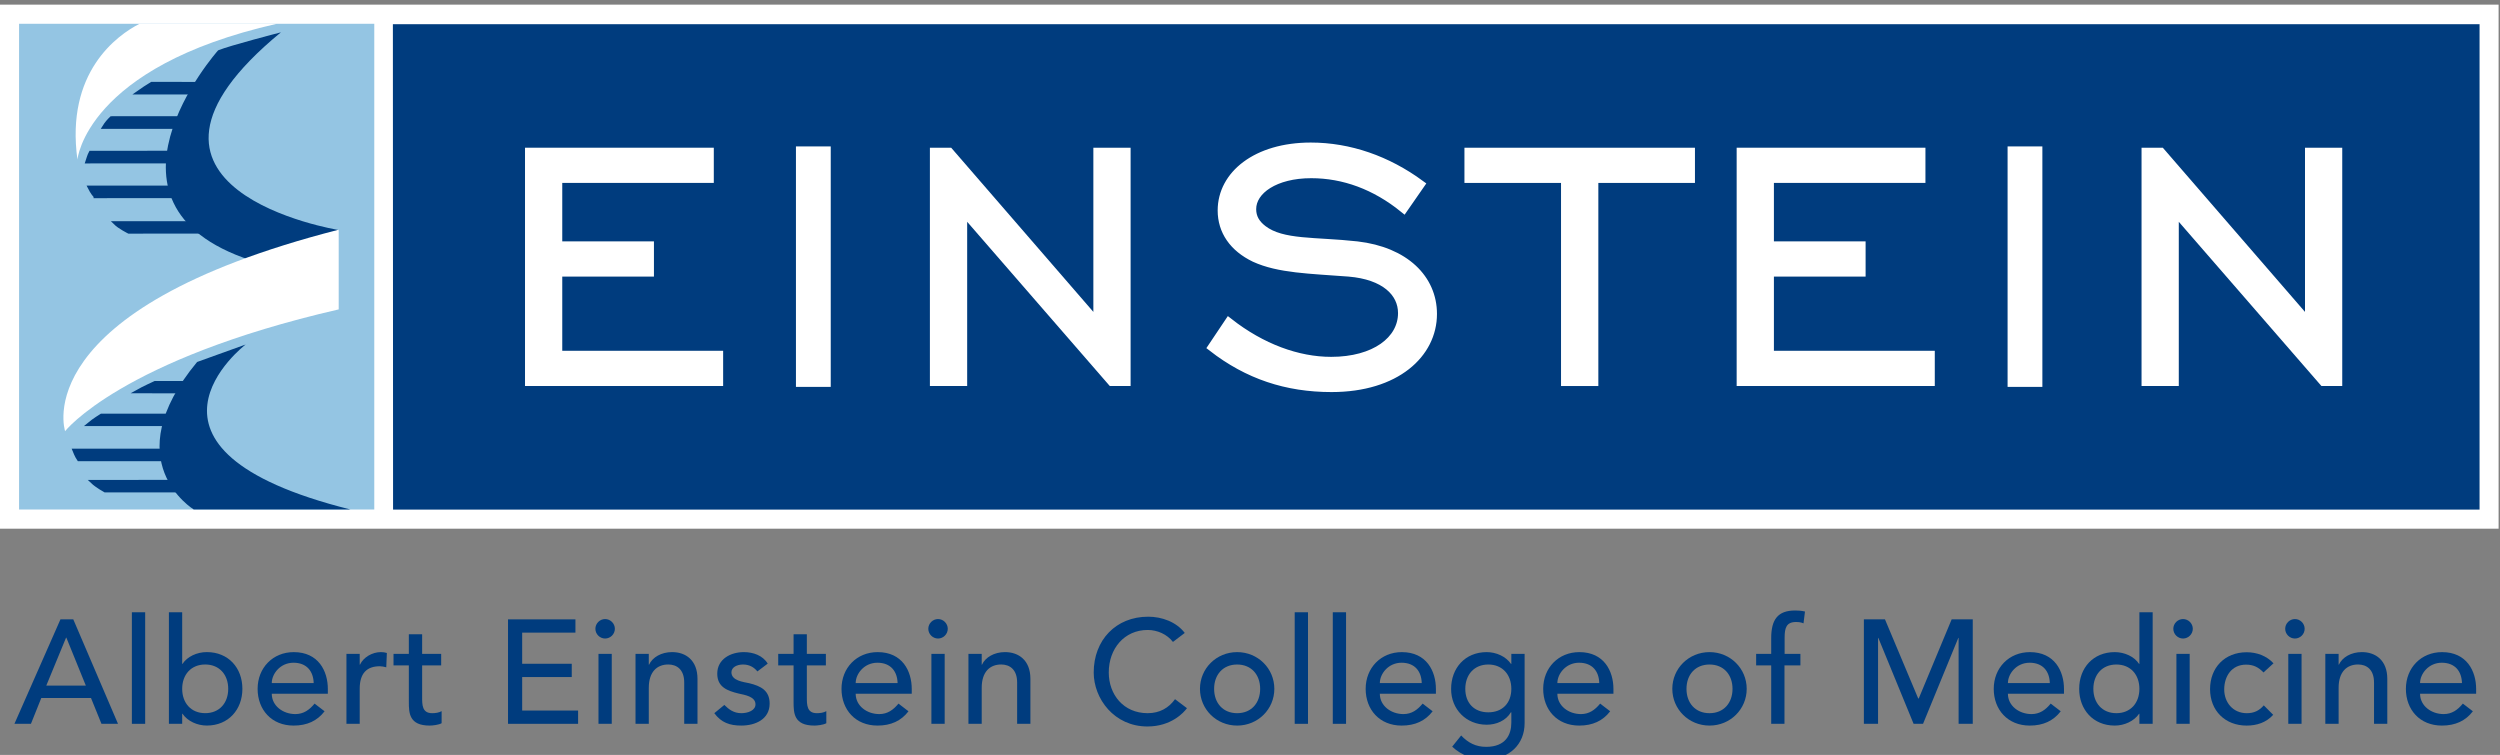 <?xml version="1.0" encoding="UTF-8" standalone="no"?>
<!-- Created with Inkscape (http://www.inkscape.org/) -->

<svg
   xmlns:dc="http://purl.org/dc/elements/1.1/"
   xmlns:cc="http://creativecommons.org/ns#"
   xmlns:rdf="http://www.w3.org/1999/02/22-rdf-syntax-ns#"
   xmlns:svg="http://www.w3.org/2000/svg"
   xmlns="http://www.w3.org/2000/svg"
   xmlns:sodipodi="http://sodipodi.sourceforge.net/DTD/sodipodi-0.dtd"
   xmlns:inkscape="http://www.inkscape.org/namespaces/inkscape"
   version="1.1"
   id="svg8879"
   xml:space="preserve"
   viewBox="0 0 360.97 109.002"
   sodipodi:docname="logo.svg"
   inkscape:version="0.92+devel unknown"><rect x="0" y="0" width="360.97" height="109.002" fill="#808080" stroke="none"/><defs
     id="defs8883"><clipPath
       clipPathUnits="userSpaceOnUse"
       id="clipPath8897"><path
         d="M 0,0 H 612 V 792 H 0 Z"
         id="path8895"
         inkscape:connector-curvature="0" /></clipPath><clipPath
       clipPathUnits="userSpaceOnUse"
       id="clipPath8909"><path
         d="M 373.202,196.38 H 537.305 V 367.27 H 373.202 Z"
         id="path8907"
         inkscape:connector-curvature="0" /></clipPath><clipPath
       clipPathUnits="userSpaceOnUse"
       id="clipPath8925"><path
         d="M 373.408,516.91 H 537.305 V 687.799 H 373.408 Z"
         id="path8923"
         inkscape:connector-curvature="0" /></clipPath><clipPath
       clipPathUnits="userSpaceOnUse"
       id="clipPath8941"><path
         d="M 0,0 H 612 V 792 H 0 Z"
         id="path8939"
         inkscape:connector-curvature="0" /></clipPath><clipPath
       clipPathUnits="userSpaceOnUse"
       id="clipPath8953"><path
         d="M 0,0 H 612 V 792 H 0 Z"
         id="path8951"
         inkscape:connector-curvature="0" /></clipPath><clipPath
       clipPathUnits="userSpaceOnUse"
       id="clipPath8969"><path
         d="M 451.408,196.561 H 612 V 49.74 H 451.408 Z"
         id="path8967"
         inkscape:connector-curvature="0" /></clipPath><clipPath
       clipPathUnits="userSpaceOnUse"
       id="clipPath8981"><path
         d="M 0,0 H 612 V 792 H 0 Z"
         id="path8979"
         inkscape:connector-curvature="0" /></clipPath><clipPath
       clipPathUnits="userSpaceOnUse"
       id="clipPath8993"><path
         d="M 451.408,517.091 H 612 V 367.089 H 451.408 Z"
         id="path8991"
         inkscape:connector-curvature="0" /></clipPath><clipPath
       clipPathUnits="userSpaceOnUse"
       id="clipPath9005"><path
         d="M 0,0 H 612 V 792 H 0 Z"
         id="path9003"
         inkscape:connector-curvature="0" /></clipPath><clipPath
       clipPathUnits="userSpaceOnUse"
       id="clipPath9019"><path
         d="M 0,0 H 612 V 792 H 0 Z"
         id="path9017"
         inkscape:connector-curvature="0" /></clipPath><clipPath
       clipPathUnits="userSpaceOnUse"
       id="clipPath9047"><path
         d="M 0,0 H 612 V 792 H 0 Z"
         id="path9045"
         inkscape:connector-curvature="0" /></clipPath><clipPath
       clipPathUnits="userSpaceOnUse"
       id="clipPath9067"><path
         d="M 0,0 H 612 V 792 H 0 Z"
         id="path9065"
         inkscape:connector-curvature="0" /></clipPath><clipPath
       clipPathUnits="userSpaceOnUse"
       id="clipPath9123"><path
         d="M 0,0 H 612 V 792 H 0 Z"
         id="path9121"
         inkscape:connector-curvature="0" /></clipPath><clipPath
       clipPathUnits="userSpaceOnUse"
       id="clipPath9151"><path
         d="M 0,0 H 612 V 792 H 0 Z"
         id="path9149"
         inkscape:connector-curvature="0" /></clipPath><clipPath
       clipPathUnits="userSpaceOnUse"
       id="clipPath9199"><path
         d="M 0,0 H 612 V 792 H 0 Z"
         id="path9197"
         inkscape:connector-curvature="0" /></clipPath><clipPath
       clipPathUnits="userSpaceOnUse"
       id="clipPath9231"><path
         d="M 0,0 H 612 V 792 H 0 Z"
         id="path9229"
         inkscape:connector-curvature="0" /></clipPath><clipPath
       clipPathUnits="userSpaceOnUse"
       id="clipPath9273"><path
         d="M 0,0 H 612 V 792 H 0 Z"
         id="path9271"
         inkscape:connector-curvature="0" /></clipPath><clipPath
       clipPathUnits="userSpaceOnUse"
       id="clipPath9367"><path
         d="M 0,0 H 612 V 792 H 0 Z"
         id="path9365"
         inkscape:connector-curvature="0" /></clipPath><clipPath
       clipPathUnits="userSpaceOnUse"
       id="clipPath9409"><path
         d="M 0,0 H 612 V 792 H 0 Z"
         id="path9407"
         inkscape:connector-curvature="0" /></clipPath><clipPath
       clipPathUnits="userSpaceOnUse"
       id="clipPath9439"><path
         d="M 0,792 H 612 V 0 H 0 Z"
         id="path9437"
         inkscape:connector-curvature="0" /></clipPath><clipPath
       clipPathUnits="userSpaceOnUse"
       id="clipPath9447"><path
         d="m -16.92,56.24 h 644.4 V -10 h -644.4 z"
         id="path9445"
         inkscape:connector-curvature="0" /></clipPath></defs><sodipodi:namedview
     pagecolor="#ffffff"
     bordercolor="#666666"
     inkscape:document-rotation="0"
     borderopacity="1"
     objecttolerance="10"
     gridtolerance="10"
     guidetolerance="10"
     inkscape:pageopacity="0"
     inkscape:pageshadow="2"
     inkscape:window-width="1920"
     inkscape:window-height="1061"
     id="namedview8881"
     showgrid="false"
     fit-margin-top="0"
     fit-margin-left="0"
     fit-margin-right="0"
     fit-margin-bottom="0"
     inkscape:zoom="1"
     inkscape:cx="139.94988"
     inkscape:cy="-1.3165612"
     inkscape:window-x="0"
     inkscape:window-y="0"
     inkscape:window-maximized="0"
     inkscape:current-layer="g8887" /><g
     id="g8887"
     inkscape:groupmode="layer"
     inkscape:label="example"
     transform="matrix(1.333,0,0,-1.333,-64.104,990.56)"><g
       id="g10149"
       transform="matrix(2.219,0,0,2.219,-58.628,-905.936)"><path
         inkscape:connector-curvature="0"
         id="path9109"
         style="fill:#ffffff;fill-opacity:1;fill-rule:nonzero;stroke:none"
         d="M 170.059,717.339 H 48.078 v 25.581 h 121.981 z" /><g
         transform="translate(51.044,712.913)"
         id="g9111"><path
           inkscape:connector-curvature="0"
           id="path9113"
           style="fill:#003c7e;fill-opacity:1;fill-rule:nonzero;stroke:none"
           d="M 0,0 H 0.626 L 2.809,-5.099 H 2.002 l -0.511,1.26 h -2.427 l -0.505,-1.26 H -2.247 Z M 1.239,-3.234 0.288,-0.893 H 0.274 l -0.966,-2.341 z" /></g><path
         inkscape:connector-curvature="0"
         id="path9115"
         style="fill:#003c7e;fill-opacity:1;fill-rule:nonzero;stroke:none"
         d="m 54.53,707.814 h 0.649 v 5.445 H 54.53 Z" /><g
         id="g9117"><g
           clip-path="url(#clipPath9123)"
           id="g9119"><g
             transform="translate(56.338,713.26)"
             id="g9125"><path
               inkscape:connector-curvature="0"
               id="path9127"
               style="fill:#003c7e;fill-opacity:1;fill-rule:nonzero;stroke:none"
               d="m 0,0 h 0.648 v -2.521 h 0.015 c 0.23,0.353 0.698,0.576 1.188,0.576 1.052,0 1.736,-0.77 1.736,-1.793 0,-1.008 -0.677,-1.793 -1.736,-1.793 -0.461,0 -0.936,0.208 -1.188,0.576 H 0.648 v -0.49 H 0 Z m 2.895,-3.738 c 0,0.691 -0.432,1.188 -1.123,1.188 -0.692,0 -1.124,-0.497 -1.124,-1.188 0,-0.692 0.432,-1.188 1.124,-1.188 0.691,0 1.123,0.496 1.123,1.188" /></g><g
             transform="translate(61.359,709.283)"
             id="g9129"><path
               inkscape:connector-curvature="0"
               id="path9131"
               style="fill:#003c7e;fill-opacity:1;fill-rule:nonzero;stroke:none"
               d="m 0,0 c 0,-0.598 0.555,-0.994 1.152,-0.994 0.396,0 0.685,0.202 0.937,0.512 l 0.489,-0.375 c -0.36,-0.468 -0.857,-0.698 -1.512,-0.698 -1.081,0 -1.757,0.778 -1.757,1.793 0,1.023 0.741,1.793 1.764,1.793 1.203,0 1.664,-0.922 1.664,-1.8 V 0 Z M 2.046,0.519 C 2.031,1.088 1.714,1.513 1.058,1.513 0.418,1.513 0,0.973 0,0.519 Z" /></g><g
             transform="translate(65.004,711.229)"
             id="g9133"><path
               inkscape:connector-curvature="0"
               id="path9135"
               style="fill:#003c7e;fill-opacity:1;fill-rule:nonzero;stroke:none"
               d="m 0,0 h 0.648 v -0.526 h 0.014 c 0.166,0.36 0.598,0.612 1.023,0.612 0.101,0 0.202,-0.014 0.288,-0.043 L 1.944,-0.656 c -0.107,0.029 -0.215,0.051 -0.316,0.051 -0.634,0 -0.98,-0.346 -0.98,-1.095 V -3.414 H 0 Z" /></g><g
             transform="translate(69.628,710.666)"
             id="g9137"><path
               inkscape:connector-curvature="0"
               id="path9139"
               style="fill:#003c7e;fill-opacity:1;fill-rule:nonzero;stroke:none"
               d="m 0,0 h -0.929 v -1.548 c 0,-0.382 0,-0.785 0.49,-0.785 0.151,0 0.331,0.022 0.461,0.1 v -0.59 c -0.152,-0.086 -0.454,-0.115 -0.584,-0.115 -1.001,0 -1.016,0.612 -1.016,1.159 V 0 h -0.748 v 0.563 h 0.748 V 1.52 h 0.649 V 0.563 H 0 Z" /></g></g></g><g
         transform="translate(72.891,712.913)"
         id="g9141"><path
           inkscape:connector-curvature="0"
           id="path9143"
           style="fill:#003c7e;fill-opacity:1;fill-rule:nonzero;stroke:none"
           d="m 0,0 h 3.291 v -0.648 h -2.6 v -1.52 h 2.42 v -0.648 h -2.42 v -1.635 h 2.73 V -5.099 H 0 Z" /></g><g
         id="g9145"><g
           clip-path="url(#clipPath9151)"
           id="g9147"><g
             transform="translate(77.631,712.928)"
             id="g9153"><path
               inkscape:connector-curvature="0"
               id="path9155"
               style="fill:#003c7e;fill-opacity:1;fill-rule:nonzero;stroke:none"
               d="m 0,0 c 0.259,0 0.476,-0.217 0.476,-0.475 0,-0.26 -0.217,-0.476 -0.476,-0.476 -0.259,0 -0.475,0.216 -0.475,0.476 C -0.475,-0.217 -0.259,0 0,0 m -0.324,-1.7 h 0.648 v -3.414 h -0.648 z" /></g><g
             transform="translate(79.115,711.229)"
             id="g9157"><path
               inkscape:connector-curvature="0"
               id="path9159"
               style="fill:#003c7e;fill-opacity:1;fill-rule:nonzero;stroke:none"
               d="m 0,0 h 0.648 v -0.526 h 0.014 c 0.166,0.36 0.598,0.612 1.124,0.612 0.663,0 1.239,-0.396 1.239,-1.304 V -3.414 H 2.377 v 2.016 c 0,0.641 -0.368,0.879 -0.778,0.879 -0.54,0 -0.951,-0.346 -0.951,-1.138 V -3.414 H 0 Z" /></g><g
             transform="translate(85.064,710.371)"
             id="g9161"><path
               inkscape:connector-curvature="0"
               id="path9163"
               style="fill:#003c7e;fill-opacity:1;fill-rule:nonzero;stroke:none"
               d="m 0,0 c -0.151,0.187 -0.374,0.338 -0.698,0.338 -0.303,0 -0.569,-0.137 -0.569,-0.381 0,-0.411 0.583,-0.469 0.871,-0.533 0.562,-0.137 0.994,-0.353 0.994,-0.994 0,-0.771 -0.706,-1.073 -1.383,-1.073 -0.561,0 -0.98,0.144 -1.318,0.605 l 0.49,0.403 c 0.209,-0.209 0.454,-0.403 0.828,-0.403 0.332,0 0.692,0.136 0.692,0.431 0,0.389 -0.541,0.462 -0.822,0.527 -0.554,0.136 -1.044,0.316 -1.044,0.971 0,0.714 0.656,1.052 1.297,1.052 0.453,0 0.922,-0.159 1.166,-0.562 z" /></g><g
             transform="translate(88.407,710.666)"
             id="g9165"><path
               inkscape:connector-curvature="0"
               id="path9167"
               style="fill:#003c7e;fill-opacity:1;fill-rule:nonzero;stroke:none"
               d="m 0,0 h -0.929 v -1.548 c 0,-0.382 0,-0.785 0.49,-0.785 0.151,0 0.331,0.022 0.461,0.1 v -0.59 c -0.152,-0.086 -0.454,-0.115 -0.584,-0.115 -1.001,0 -1.015,0.612 -1.015,1.159 V 0 h -0.75 v 0.563 h 0.75 V 1.52 h 0.648 V 0.563 H 0 Z" /></g><g
             transform="translate(89.862,709.283)"
             id="g9169"><path
               inkscape:connector-curvature="0"
               id="path9171"
               style="fill:#003c7e;fill-opacity:1;fill-rule:nonzero;stroke:none"
               d="m 0,0 c 0,-0.598 0.555,-0.994 1.152,-0.994 0.396,0 0.684,0.202 0.937,0.512 L 2.578,-0.857 C 2.219,-1.325 1.722,-1.555 1.066,-1.555 c -1.081,0 -1.758,0.778 -1.758,1.793 0,1.023 0.742,1.793 1.765,1.793 1.203,0 1.664,-0.922 1.664,-1.8 V 0 Z M 2.046,0.519 C 2.031,1.088 1.714,1.513 1.059,1.513 0.417,1.513 0,0.973 0,0.519 Z" /></g><g
             transform="translate(93.882,712.928)"
             id="g9173"><path
               inkscape:connector-curvature="0"
               id="path9175"
               style="fill:#003c7e;fill-opacity:1;fill-rule:nonzero;stroke:none"
               d="m 0,0 c 0.259,0 0.475,-0.217 0.475,-0.475 0,-0.26 -0.216,-0.476 -0.475,-0.476 -0.259,0 -0.475,0.216 -0.475,0.476 C -0.475,-0.217 -0.259,0 0,0 m -0.324,-1.7 h 0.648 v -3.414 h -0.648 z" /></g><g
             transform="translate(95.366,711.229)"
             id="g9177"><path
               inkscape:connector-curvature="0"
               id="path9179"
               style="fill:#003c7e;fill-opacity:1;fill-rule:nonzero;stroke:none"
               d="m 0,0 h 0.648 v -0.526 h 0.014 c 0.166,0.36 0.598,0.612 1.124,0.612 0.663,0 1.239,-0.396 1.239,-1.304 V -3.414 H 2.377 v 2.016 c 0,0.641 -0.367,0.879 -0.778,0.879 -0.541,0 -0.951,-0.346 -0.951,-1.138 V -3.414 H 0 Z" /></g><g
             transform="translate(105.349,711.811)"
             id="g9181"><path
               inkscape:connector-curvature="0"
               id="path9183"
               style="fill:#003c7e;fill-opacity:1;fill-rule:nonzero;stroke:none"
               d="m 0,0 c -0.288,0.375 -0.763,0.584 -1.232,0.584 -1.145,0 -1.901,-0.915 -1.901,-2.075 0,-1.073 0.713,-1.987 1.901,-1.987 0.584,0 1.03,0.259 1.333,0.684 l 0.583,-0.44 c -0.151,-0.208 -0.763,-0.893 -1.93,-0.893 -1.62,0 -2.622,1.354 -2.622,2.636 0,1.585 1.087,2.723 2.658,2.723 0.669,0 1.375,-0.253 1.786,-0.793 z" /></g><g
             transform="translate(108.483,711.314)"
             id="g9185"><path
               inkscape:connector-curvature="0"
               id="path9187"
               style="fill:#003c7e;fill-opacity:1;fill-rule:nonzero;stroke:none"
               d="m 0,0 c 1.015,0 1.815,-0.799 1.815,-1.793 0,-0.994 -0.8,-1.793 -1.815,-1.793 -1.016,0 -1.815,0.799 -1.815,1.793 C -1.815,-0.799 -1.016,0 0,0 m 0,-2.981 c 0.691,0 1.123,0.496 1.123,1.188 0,0.691 -0.432,1.188 -1.123,1.188 -0.692,0 -1.124,-0.497 -1.124,-1.188 0,-0.692 0.432,-1.188 1.124,-1.188" /></g></g></g><path
         inkscape:connector-curvature="0"
         id="path9189"
         style="fill:#003c7e;fill-opacity:1;fill-rule:nonzero;stroke:none"
         d="m 111.292,707.814 h 0.649 v 5.445 h -0.649 z" /><path
         inkscape:connector-curvature="0"
         id="path9191"
         style="fill:#003c7e;fill-opacity:1;fill-rule:nonzero;stroke:none"
         d="m 113.151,707.814 h 0.648 v 5.445 h -0.648 z" /><g
         id="g9193"><g
           clip-path="url(#clipPath9199)"
           id="g9195"><g
             transform="translate(115.448,709.283)"
             id="g9201"><path
               inkscape:connector-curvature="0"
               id="path9203"
               style="fill:#003c7e;fill-opacity:1;fill-rule:nonzero;stroke:none"
               d="m 0,0 c 0,-0.598 0.555,-0.994 1.152,-0.994 0.396,0 0.684,0.202 0.936,0.512 l 0.49,-0.375 c -0.36,-0.468 -0.857,-0.698 -1.512,-0.698 -1.081,0 -1.758,0.778 -1.758,1.793 0,1.023 0.742,1.793 1.765,1.793 1.203,0 1.664,-0.922 1.664,-1.8 V 0 Z M 2.045,0.519 C 2.031,1.088 1.714,1.513 1.058,1.513 0.417,1.513 0,0.973 0,0.519 Z" /></g><g
             transform="translate(122.515,707.843)"
             id="g9205"><path
               inkscape:connector-curvature="0"
               id="path9207"
               style="fill:#003c7e;fill-opacity:1;fill-rule:nonzero;stroke:none"
               d="m 0,0 c 0,-1.03 -0.749,-1.758 -1.866,-1.758 -0.648,0 -1.188,0.166 -1.67,0.613 l 0.439,0.547 c 0.338,-0.36 0.72,-0.555 1.217,-0.555 0.965,0 1.232,0.605 1.232,1.182 V 0.532 H -0.67 c -0.245,-0.41 -0.713,-0.605 -1.181,-0.605 -1.001,0 -1.743,0.757 -1.736,1.751 0,1.009 0.677,1.793 1.736,1.793 0.461,0 0.936,-0.209 1.188,-0.576 h 0.015 v 0.49 H 0 Z m -2.895,1.678 c 0,-0.692 0.432,-1.146 1.123,-1.146 0.691,0 1.124,0.454 1.124,1.146 0,0.691 -0.433,1.188 -1.124,1.188 -0.691,0 -1.123,-0.497 -1.123,-1.188" /></g><g
             transform="translate(124.114,709.283)"
             id="g9209"><path
               inkscape:connector-curvature="0"
               id="path9211"
               style="fill:#003c7e;fill-opacity:1;fill-rule:nonzero;stroke:none"
               d="m 0,0 c 0,-0.598 0.554,-0.994 1.152,-0.994 0.396,0 0.684,0.202 0.936,0.512 l 0.49,-0.375 c -0.36,-0.468 -0.857,-0.698 -1.512,-0.698 -1.081,0 -1.758,0.778 -1.758,1.793 0,1.023 0.742,1.793 1.765,1.793 1.203,0 1.664,-0.922 1.664,-1.8 V 0 Z M 2.045,0.519 C 2.031,1.088 1.714,1.513 1.058,1.513 0.418,1.513 0,0.973 0,0.519 Z" /></g><g
             transform="translate(131.541,711.314)"
             id="g9213"><path
               inkscape:connector-curvature="0"
               id="path9215"
               style="fill:#003c7e;fill-opacity:1;fill-rule:nonzero;stroke:none"
               d="m 0,0 c 1.015,0 1.815,-0.799 1.815,-1.793 0,-0.994 -0.8,-1.793 -1.815,-1.793 -1.016,0 -1.816,0.799 -1.816,1.793 C -1.816,-0.799 -1.016,0 0,0 m 0,-2.981 c 0.691,0 1.123,0.496 1.123,1.188 0,0.691 -0.432,1.188 -1.123,1.188 -0.692,0 -1.124,-0.497 -1.124,-1.188 0,-0.692 0.432,-1.188 1.124,-1.188" /></g><g
             transform="translate(134.552,710.666)"
             id="g9217"><path
               inkscape:connector-curvature="0"
               id="path9219"
               style="fill:#003c7e;fill-opacity:1;fill-rule:nonzero;stroke:none"
               d="M 0,0 H -0.735 V 0.563 H 0 V 1.326 C 0,2.233 0.317,2.68 1.167,2.68 1.311,2.68 1.469,2.672 1.649,2.63 L 1.577,2.053 C 1.454,2.104 1.34,2.118 1.21,2.118 0.735,2.118 0.655,1.823 0.655,1.347 V 0.563 H 1.426 V 0 H 0.648 V -2.852 H 0 Z" /></g></g></g><g
         transform="translate(139.076,712.913)"
         id="g9221"><path
           inkscape:connector-curvature="0"
           id="path9223"
           style="fill:#003c7e;fill-opacity:1;fill-rule:nonzero;stroke:none"
           d="M 0,0 H 1.03 L 2.651,-3.86 H 2.679 L 4.285,0 h 1.03 V -5.099 H 4.624 v 4.192 H 4.609 L 2.888,-5.099 H 2.427 L 0.706,-0.907 H 0.692 V -5.099 H 0 Z" /></g><g
         id="g9225"><g
           clip-path="url(#clipPath9231)"
           id="g9227"><g
             transform="translate(146.107,709.283)"
             id="g9233"><path
               inkscape:connector-curvature="0"
               id="path9235"
               style="fill:#003c7e;fill-opacity:1;fill-rule:nonzero;stroke:none"
               d="m 0,0 c 0,-0.598 0.555,-0.994 1.152,-0.994 0.396,0 0.685,0.202 0.936,0.512 l 0.49,-0.375 c -0.36,-0.468 -0.857,-0.698 -1.512,-0.698 -1.08,0 -1.758,0.778 -1.758,1.793 0,1.023 0.742,1.793 1.765,1.793 1.203,0 1.664,-0.922 1.664,-1.8 V 0 Z M 2.045,0.519 C 2.031,1.088 1.714,1.513 1.058,1.513 0.417,1.513 0,0.973 0,0.519 Z" /></g><g
             transform="translate(153.173,707.814)"
             id="g9237"><path
               inkscape:connector-curvature="0"
               id="path9239"
               style="fill:#003c7e;fill-opacity:1;fill-rule:nonzero;stroke:none"
               d="m 0,0 h -0.648 v 0.49 h -0.015 c -0.252,-0.367 -0.727,-0.576 -1.188,-0.576 -1.059,0 -1.736,0.785 -1.736,1.793 0,1.023 0.684,1.793 1.736,1.793 0.49,0 0.958,-0.223 1.188,-0.576 h 0.015 V 5.445 H 0 Z m -0.648,1.707 c 0,0.692 -0.432,1.188 -1.124,1.188 -0.691,0 -1.123,-0.496 -1.123,-1.188 0,-0.691 0.432,-1.188 1.123,-1.188 0.692,0 1.124,0.497 1.124,1.188" /></g><g
             transform="translate(154.656,712.928)"
             id="g9241"><path
               inkscape:connector-curvature="0"
               id="path9243"
               style="fill:#003c7e;fill-opacity:1;fill-rule:nonzero;stroke:none"
               d="m 0,0 c 0.26,0 0.476,-0.217 0.476,-0.475 0,-0.26 -0.216,-0.476 -0.476,-0.476 -0.259,0 -0.475,0.216 -0.475,0.476 C -0.475,-0.217 -0.259,0 0,0 m -0.324,-1.7 h 0.648 v -3.414 h -0.648 z" /></g><g
             transform="translate(158.582,710.321)"
             id="g9245"><path
               inkscape:connector-curvature="0"
               id="path9247"
               style="fill:#003c7e;fill-opacity:1;fill-rule:nonzero;stroke:none"
               d="m 0,0 c -0.238,0.252 -0.489,0.382 -0.849,0.382 -0.706,0 -1.067,-0.569 -1.067,-1.21 0,-0.641 0.433,-1.16 1.102,-1.16 0.361,0 0.613,0.13 0.829,0.382 l 0.46,-0.461 c -0.338,-0.375 -0.799,-0.526 -1.296,-0.526 -1.051,0 -1.786,0.727 -1.786,1.779 0,1.052 0.72,1.801 1.786,1.801 0.497,0 0.973,-0.174 1.311,-0.54 z" /></g><g
             transform="translate(160.117,712.928)"
             id="g9249"><path
               inkscape:connector-curvature="0"
               id="path9251"
               style="fill:#003c7e;fill-opacity:1;fill-rule:nonzero;stroke:none"
               d="m 0,0 c 0.26,0 0.475,-0.217 0.475,-0.475 0,-0.26 -0.215,-0.476 -0.475,-0.476 -0.259,0 -0.475,0.216 -0.475,0.476 C -0.475,-0.217 -0.259,0 0,0 m -0.324,-1.7 h 0.648 v -3.414 h -0.648 z" /></g><g
             transform="translate(161.601,711.229)"
             id="g9253"><path
               inkscape:connector-curvature="0"
               id="path9255"
               style="fill:#003c7e;fill-opacity:1;fill-rule:nonzero;stroke:none"
               d="m 0,0 h 0.649 v -0.526 h 0.014 c 0.166,0.36 0.597,0.612 1.123,0.612 0.663,0 1.239,-0.396 1.239,-1.304 V -3.414 H 2.377 v 2.016 c 0,0.641 -0.367,0.879 -0.778,0.879 -0.54,0 -0.95,-0.346 -0.95,-1.138 V -3.414 H 0 Z" /></g><g
             transform="translate(166.226,709.283)"
             id="g9257"><path
               inkscape:connector-curvature="0"
               id="path9259"
               style="fill:#003c7e;fill-opacity:1;fill-rule:nonzero;stroke:none"
               d="m 0,0 c 0,-0.598 0.555,-0.994 1.152,-0.994 0.396,0 0.684,0.202 0.936,0.512 l 0.49,-0.375 c -0.36,-0.468 -0.857,-0.698 -1.512,-0.698 -1.081,0 -1.758,0.778 -1.758,1.793 0,1.023 0.742,1.793 1.765,1.793 1.202,0 1.664,-0.922 1.664,-1.8 V 0 Z M 2.045,0.519 C 2.031,1.088 1.713,1.513 1.058,1.513 0.417,1.513 0,0.973 0,0.519 Z" /></g></g></g><path
         inkscape:connector-curvature="0"
         id="path9261"
         style="fill:#94c5e3;fill-opacity:1;fill-rule:nonzero;stroke:none"
         d="M 66.363,718.275 H 49.024 v 23.711 h 17.339 z" /><g
         transform="translate(169.13,741.966)"
         id="g9263"><path
           inkscape:connector-curvature="0"
           id="path9265"
           style="fill:#003c7e;fill-opacity:1;fill-rule:nonzero;stroke:none"
           d="m 0,0 h -101.859 l 0.009,-23.696 H 0 Z" /></g><g
         id="g9267"><g
           clip-path="url(#clipPath9273)"
           id="g9269"><g
             transform="translate(52.753,733.565)"
             id="g9275"><path
               inkscape:connector-curvature="0"
               id="path9277"
               style="fill:#003c7e;fill-opacity:1;fill-rule:nonzero;stroke:none"
               d="M 0,0 4.116,0.004 3.92,0.43 h -4.206 c 0,0 0.139,-0.279 0.286,-0.43" /></g><g
             transform="translate(52.753,733.565)"
             id="g9279"><path
               inkscape:connector-curvature="0"
               id="path9281"
               style="fill:none;stroke:#003c7e;stroke-width:0.185;stroke-linecap:butt;stroke-linejoin:miter;stroke-miterlimit:4;stroke-dasharray:none;stroke-opacity:1"
               d="M 0,0 4.116,0.004 3.92,0.43 h -4.206 c 0,0 0.139,-0.279 0.286,-0.43 z" /></g><g
             transform="translate(53.713,732.263)"
             id="g9283"><path
               inkscape:connector-curvature="0"
               id="path9285"
               style="fill:#003c7e;fill-opacity:1;fill-rule:nonzero;stroke:none"
               d="M 0,0 4.167,-0.001 4.659,-0.433 0.665,-0.435 c 0,0 -0.46,0.23 -0.665,0.435" /></g><g
             transform="translate(53.713,732.263)"
             id="g9287"><path
               inkscape:connector-curvature="0"
               id="path9289"
               style="fill:none;stroke:#003c7e;stroke-width:0.173;stroke-linecap:butt;stroke-linejoin:miter;stroke-miterlimit:4;stroke-dasharray:none;stroke-opacity:1"
               d="M 0,0 4.167,-0.001 4.659,-0.433 0.665,-0.435 c 0,0 -0.46,0.23 -0.665,0.435 z" /></g><g
             transform="translate(53.176,736.948)"
             id="g9291"><path
               inkscape:connector-curvature="0"
               id="path9293"
               style="fill:#003c7e;fill-opacity:1;fill-rule:nonzero;stroke:none"
               d="M 0,0 C 0.112,0.183 0.232,0.313 0.356,0.432 L 3.856,0.435 3.644,0.002 Z" /></g><g
             transform="translate(53.176,736.948)"
             id="g9295"><path
               inkscape:connector-curvature="0"
               id="path9297"
               style="fill:none;stroke:#003c7e;stroke-width:0.185;stroke-linecap:butt;stroke-linejoin:miter;stroke-miterlimit:4;stroke-dasharray:none;stroke-opacity:1"
               d="M 0,0 C 0.112,0.183 0.232,0.313 0.356,0.432 L 3.856,0.435 3.644,0.002 Z" /></g><g
             transform="translate(57.551,738.628)"
             id="g9299"><path
               inkscape:connector-curvature="0"
               id="path9301"
               style="fill:#003c7e;fill-opacity:1;fill-rule:nonzero;stroke:none"
               d="M 0,0 0.208,0.427 -2.051,0.43 C -2.296,0.285 -2.491,0.147 -2.701,0 Z" /></g><g
             transform="translate(57.551,738.628)"
             id="g9303"><path
               inkscape:connector-curvature="0"
               id="path9305"
               style="fill:none;stroke:#003c7e;stroke-width:0.185;stroke-linecap:butt;stroke-linejoin:miter;stroke-miterlimit:4;stroke-dasharray:none;stroke-opacity:1"
               d="M 0,0 0.208,0.427 -2.051,0.43 C -2.296,0.285 -2.491,0.147 -2.701,0 Z" /></g><g
             transform="translate(51.939,720.723)"
             id="g9307"><path
               inkscape:connector-curvature="0"
               id="path9309"
               style="fill:#003c7e;fill-opacity:1;fill-rule:nonzero;stroke:none"
               d="M 0,0 4.371,0.001 4.29,0.431 h -4.506 c 0,0 0.112,-0.284 0.216,-0.431" /></g><g
             transform="translate(51.939,720.723)"
             id="g9311"><path
               inkscape:connector-curvature="0"
               id="path9313"
               style="fill:none;stroke:#003c7e;stroke-width:0.18;stroke-linecap:butt;stroke-linejoin:miter;stroke-miterlimit:4;stroke-dasharray:none;stroke-opacity:1"
               d="M 0,0 4.371,0.001 4.29,0.431 h -4.506 c 0,0 0.112,-0.284 0.216,-0.431 z" /></g><g
             transform="translate(52.602,719.629)"
             id="g9315"><path
               inkscape:connector-curvature="0"
               id="path9317"
               style="fill:#003c7e;fill-opacity:1;fill-rule:nonzero;stroke:none"
               d="m 0,0 4.124,0.003 0.399,-0.43 H 0.617 c 0,0 -0.403,0.222 -0.617,0.427" /></g><g
             transform="translate(52.602,719.629)"
             id="g9319"><path
               inkscape:connector-curvature="0"
               id="path9321"
               style="fill:none;stroke:#003c7e;stroke-width:0.18;stroke-linecap:butt;stroke-linejoin:miter;stroke-miterlimit:4;stroke-dasharray:none;stroke-opacity:1"
               d="m 0,0 4.124,0.003 0.399,-0.43 H 0.617 c 0,0 -0.403,0.222 -0.617,0.427 z" /></g><g
             transform="translate(52.427,722.435)"
             id="g9323"><path
               inkscape:connector-curvature="0"
               id="path9325"
               style="fill:#003c7e;fill-opacity:1;fill-rule:nonzero;stroke:none"
               d="m 0,0 h 3.947 l 0.16,0.433 H 0.618 C 0.618,0.433 0.225,0.191 0,0" /></g><g
             transform="translate(52.427,722.435)"
             id="g9327"><path
               inkscape:connector-curvature="0"
               id="path9329"
               style="fill:none;stroke:#003c7e;stroke-width:0.173;stroke-linecap:butt;stroke-linejoin:miter;stroke-miterlimit:4;stroke-dasharray:none;stroke-opacity:1"
               d="m 0,0 h 3.947 l 0.16,0.433 H 0.618 C 0.618,0.433 0.225,0.191 0,0 Z" /></g><g
             transform="translate(54.797,724.036)"
             id="g9331"><path
               inkscape:connector-curvature="0"
               id="path9333"
               style="fill:#003c7e;fill-opacity:1;fill-rule:nonzero;stroke:none"
               d="M 0,0 2.244,-0.005 2.502,0.427 H 0.865 C 0.865,0.427 0.272,0.155 0,0" /></g><g
             transform="translate(54.797,724.036)"
             id="g9335"><path
               inkscape:connector-curvature="0"
               id="path9337"
               style="fill:none;stroke:#003c7e;stroke-width:0.173;stroke-linecap:butt;stroke-linejoin:miter;stroke-miterlimit:4;stroke-dasharray:none;stroke-opacity:1"
               d="M 0,0 2.244,-0.005 2.502,0.427 H 0.865 C 0.865,0.427 0.272,0.155 0,0 Z" /></g><g
             transform="translate(65.199,718.276)"
             id="g9339"><path
               inkscape:connector-curvature="0"
               id="path9341"
               style="fill:#003c7e;fill-opacity:1;fill-rule:nonzero;stroke:none"
               d="m 0,0 h -7.648 c 0,0 -3.864,2.344 0.164,7.201 l 2.369,0.853 c 0,0 -6.688,-5.108 5.115,-8.054" /></g></g></g><g
         transform="translate(73.936,735.721)"
         id="g9343"><path
           inkscape:connector-curvature="0"
           id="path9345"
           style="fill:#ffffff;fill-opacity:1;fill-rule:nonzero;stroke:none"
           d="M 0,0 H 8.785 V -1.288 H 1.388 V -4.572 H 5.863 V -5.861 H 1.388 v -4.052 h 7.853 v -1.289 H 0 Z" /></g><g
         transform="translate(73.936,735.721)"
         id="g9347"><path
           inkscape:connector-curvature="0"
           id="path9349"
           style="fill:none;stroke:#ffffff;stroke-width:0.43;stroke-linecap:butt;stroke-linejoin:miter;stroke-miterlimit:4;stroke-dasharray:none;stroke-opacity:1"
           d="M 0,0 H 8.785 V -1.288 H 1.388 V -4.572 H 5.863 V -5.861 H 1.388 v -4.052 h 7.853 v -1.289 H 0 Z" /></g><path
         inkscape:connector-curvature="0"
         id="path9351"
         style="fill:#ffffff;fill-opacity:1;fill-rule:nonzero;stroke:#ffffff;stroke-width:0.43;stroke-linecap:butt;stroke-linejoin:miter;stroke-miterlimit:4;stroke-dasharray:none;stroke-opacity:1"
         d="m 87.161,735.784 h 1.268 v -11.308 h -1.268 z" /><g
         transform="translate(93.7,735.721)"
         id="g9353"><path
           inkscape:connector-curvature="0"
           id="path9355"
           style="fill:#ffffff;fill-opacity:1;fill-rule:nonzero;stroke:none"
           d="M 0,0 H 0.725 L 7.979,-8.376 V 0 H 9.367 V -11.202 H 8.663 l -7.274,8.376 v -8.376 H 0 Z" /></g><g
         transform="translate(93.7,735.721)"
         id="g9357"><path
           inkscape:connector-curvature="0"
           id="path9359"
           style="fill:none;stroke:#ffffff;stroke-width:0.43;stroke-linecap:butt;stroke-linejoin:miter;stroke-miterlimit:4;stroke-dasharray:none;stroke-opacity:1"
           d="M 0,0 H 0.725 L 7.979,-8.376 V 0 H 9.367 V -11.202 H 8.663 l -7.274,8.376 v -8.376 H 0 Z" /></g><g
         id="g9361"><g
           clip-path="url(#clipPath9367)"
           id="g9363"><g
             transform="translate(108.078,727.405)"
             id="g9369"><path
               inkscape:connector-curvature="0"
               id="path9371"
               style="fill:#ffffff;fill-opacity:1;fill-rule:nonzero;stroke:none"
               d="m 0,0 c 1.595,-1.248 3.356,-1.893 4.993,-1.893 2.134,0 3.48,1.019 3.48,2.351 0,1.018 -0.87,1.85 -2.61,1.996 C 3.957,2.6 2.445,2.62 1.264,3.161 0.228,3.66 -0.331,4.471 -0.331,5.469 c 0,1.727 1.678,3.099 4.329,3.099 1.885,0 3.729,-0.644 5.345,-1.83 L 8.535,5.574 C 7.147,6.697 5.614,7.258 4.019,7.258 c -1.761,0 -2.9,-0.79 -2.9,-1.726 0,-0.416 0.187,-0.728 0.538,-0.998 C 2.61,3.806 4.206,3.972 6.256,3.744 8.597,3.473 9.944,2.122 9.944,0.416 c 0,-1.934 -1.782,-3.598 -4.93,-3.598 -2.196,0 -4.082,0.624 -5.822,1.976 z" /></g><g
             transform="translate(108.078,727.405)"
             id="g9373"><path
               inkscape:connector-curvature="0"
               id="path9375"
               style="fill:none;stroke:#ffffff;stroke-width:0.43;stroke-linecap:butt;stroke-linejoin:miter;stroke-miterlimit:4;stroke-dasharray:none;stroke-opacity:1"
               d="m 0,0 c 1.595,-1.248 3.356,-1.893 4.993,-1.893 2.134,0 3.48,1.019 3.48,2.351 0,1.018 -0.87,1.85 -2.61,1.996 C 3.957,2.6 2.445,2.62 1.264,3.161 0.228,3.66 -0.331,4.471 -0.331,5.469 c 0,1.727 1.678,3.099 4.329,3.099 1.885,0 3.729,-0.644 5.345,-1.83 L 8.535,5.574 C 7.147,6.697 5.614,7.258 4.019,7.258 c -1.761,0 -2.9,-0.79 -2.9,-1.726 0,-0.416 0.187,-0.728 0.538,-0.998 C 2.61,3.806 4.206,3.972 6.256,3.744 8.597,3.473 9.944,2.122 9.944,0.416 c 0,-1.934 -1.782,-3.598 -4.93,-3.598 -2.196,0 -4.082,0.624 -5.822,1.976 z" /></g></g></g><g
         transform="translate(124.508,734.432)"
         id="g9377"><path
           inkscape:connector-curvature="0"
           id="path9379"
           style="fill:#ffffff;fill-opacity:1;fill-rule:nonzero;stroke:none"
           d="M 0,0 H -4.715 V 1.288 H 6.107 V 0 H 1.391 V -9.914 H 0 Z" /></g><g
         transform="translate(124.508,734.432)"
         id="g9381"><path
           inkscape:connector-curvature="0"
           id="path9383"
           style="fill:none;stroke:#ffffff;stroke-width:0.43;stroke-linecap:butt;stroke-linejoin:miter;stroke-miterlimit:4;stroke-dasharray:none;stroke-opacity:1"
           d="M 0,0 H -4.715 V 1.288 H 6.107 V 0 H 1.391 V -9.914 H 0 Z" /></g><g
         transform="translate(133.081,735.721)"
         id="g9385"><path
           inkscape:connector-curvature="0"
           id="path9387"
           style="fill:#ffffff;fill-opacity:1;fill-rule:nonzero;stroke:none"
           d="M 0,0 H 8.785 V -1.288 H 1.388 V -4.572 H 5.864 V -5.861 H 1.388 v -4.052 h 7.853 v -1.289 H 0 Z" /></g><g
         transform="translate(133.081,735.721)"
         id="g9389"><path
           inkscape:connector-curvature="0"
           id="path9391"
           style="fill:none;stroke:#ffffff;stroke-width:0.43;stroke-linecap:butt;stroke-linejoin:miter;stroke-miterlimit:4;stroke-dasharray:none;stroke-opacity:1"
           d="M 0,0 H 8.785 V -1.288 H 1.388 V -4.572 H 5.864 V -5.861 H 1.388 v -4.052 h 7.853 v -1.289 H 0 Z" /></g><path
         inkscape:connector-curvature="0"
         id="path9393"
         style="fill:#ffffff;fill-opacity:1;fill-rule:nonzero;stroke:#ffffff;stroke-width:0.43;stroke-linecap:butt;stroke-linejoin:miter;stroke-miterlimit:4;stroke-dasharray:none;stroke-opacity:1"
         d="m 146.306,735.784 h 1.268 v -11.308 h -1.268 z" /><g
         transform="translate(152.845,735.721)"
         id="g9395"><path
           inkscape:connector-curvature="0"
           id="path9397"
           style="fill:#ffffff;fill-opacity:1;fill-rule:nonzero;stroke:none"
           d="M 0,0 H 0.725 L 7.979,-8.376 V 0 H 9.367 V -11.202 H 8.663 l -7.275,8.376 v -8.376 H 0 Z" /></g><g
         transform="translate(152.845,735.721)"
         id="g9399"><path
           inkscape:connector-curvature="0"
           id="path9401"
           style="fill:none;stroke:#ffffff;stroke-width:0.43;stroke-linecap:butt;stroke-linejoin:miter;stroke-miterlimit:4;stroke-dasharray:none;stroke-opacity:1"
           d="M 0,0 H 0.725 L 7.979,-8.376 V 0 H 9.367 V -11.202 H 8.663 l -7.275,8.376 v -8.376 H 0 Z" /></g><g
         id="g9403"><g
           clip-path="url(#clipPath9409)"
           id="g9405"><g
             transform="translate(56.504,735.264)"
             id="g9411"><path
               inkscape:connector-curvature="0"
               id="path9413"
               style="fill:#003c7e;fill-opacity:1;fill-rule:nonzero;stroke:none"
               d="m 0,0 -4.146,-0.003 c 0.038,0.11 0.078,0.283 0.159,0.432 l 4.031,0.002 z" /></g><g
             transform="translate(56.504,735.264)"
             id="g9415"><path
               inkscape:connector-curvature="0"
               id="path9417"
               style="fill:none;stroke:#003c7e;stroke-width:0.185;stroke-linecap:butt;stroke-linejoin:miter;stroke-miterlimit:4;stroke-dasharray:none;stroke-opacity:1"
               d="m 0,0 -4.146,-0.003 c 0.038,0.11 0.078,0.283 0.159,0.432 l 4.031,0.002 z" /></g><g
             transform="translate(60.754,730.311)"
             id="g9419"><path
               inkscape:connector-curvature="0"
               id="path9421"
               style="fill:#003c7e;fill-opacity:1;fill-rule:nonzero;stroke:none"
               d="m 0,0 c -8.927,2.612 -2.014,10.378 -2.014,10.378 0.551,0.231 3.066,0.88 3.066,0.88 -9.343,-7.682 2.817,-9.65 2.817,-9.65 z" /></g><g
             transform="translate(61.601,741.984)"
             id="g9423"><path
               inkscape:connector-curvature="0"
               id="path9425"
               style="fill:#ffffff;fill-opacity:1;fill-rule:nonzero;stroke:none"
               d="m 0,0 c -9.323,-2.112 -9.728,-6.627 -9.728,-6.627 -0.588,4.263 1.936,6.069 3.035,6.631 z" /></g><g
             transform="translate(64.626,731.934)"
             id="g9427"><path
               inkscape:connector-curvature="0"
               id="path9429"
               style="fill:#ffffff;fill-opacity:1;fill-rule:nonzero;stroke:none"
               d="m 0,0 v -3.89 c -10.631,-2.449 -13.356,-5.944 -13.356,-5.944 0,0 -1.967,5.912 13.356,9.834" /></g></g></g></g></g></svg>